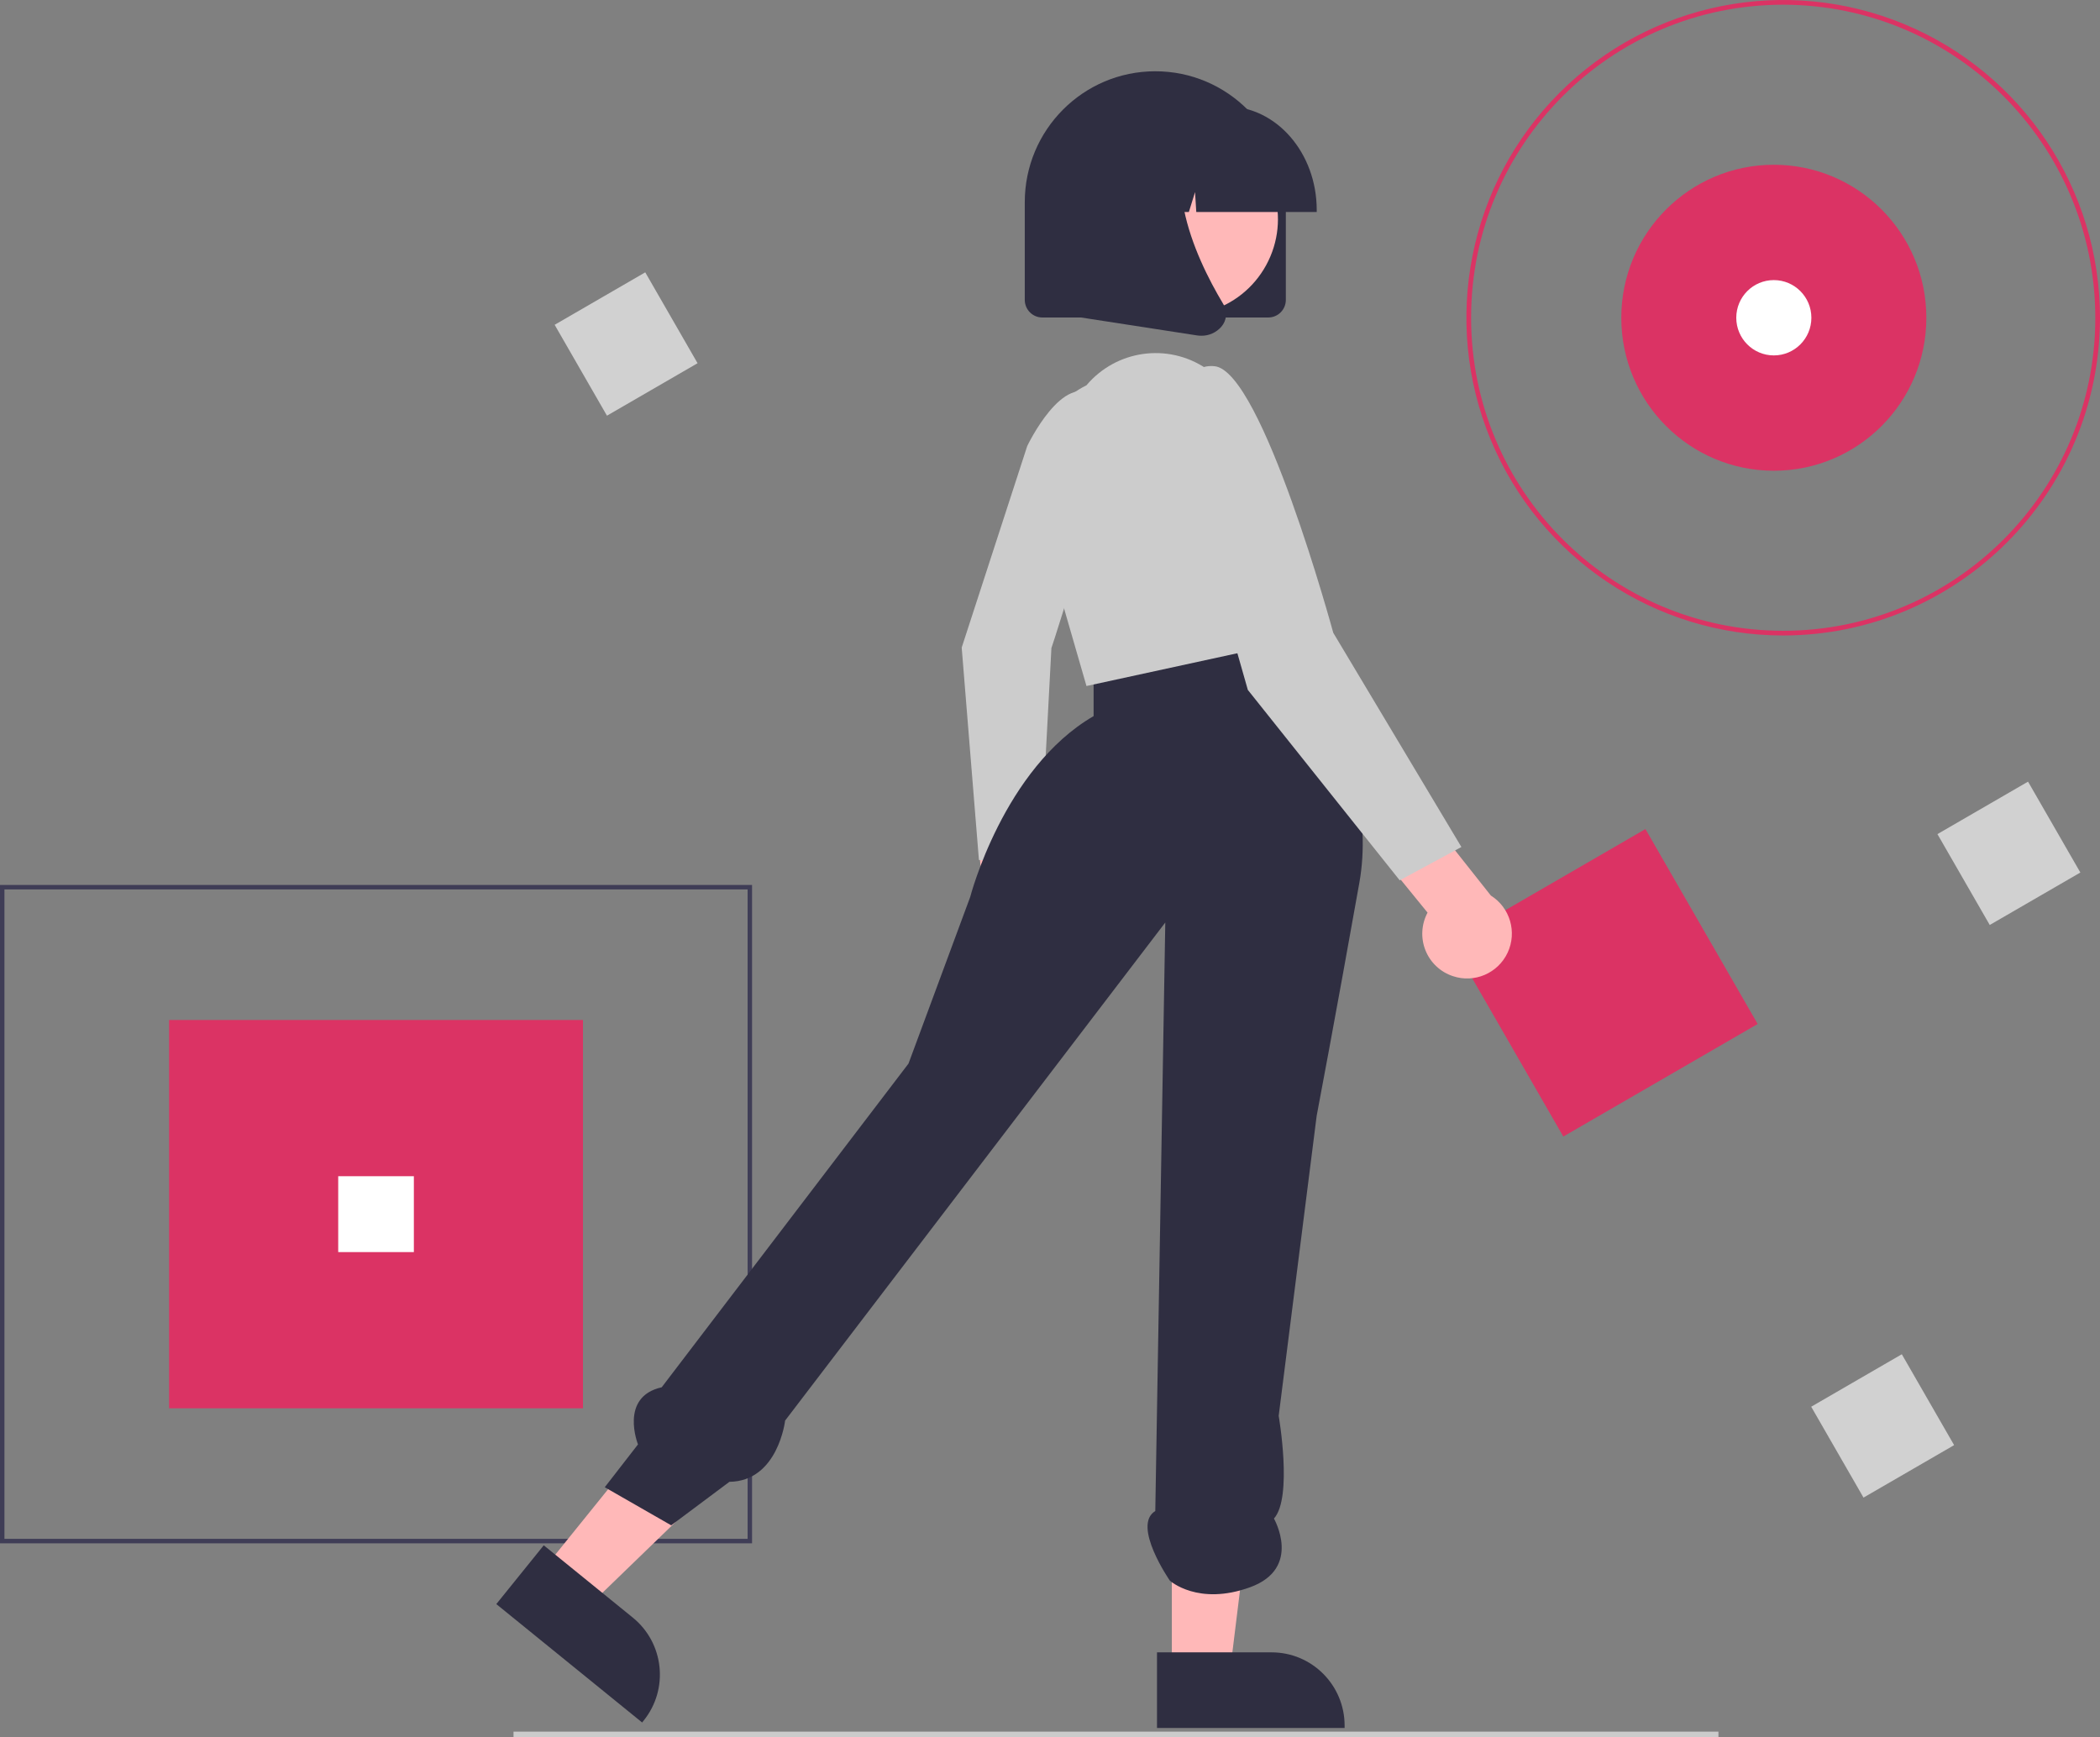 <?xml version="1.0" encoding="UTF-8"?>
<svg width="168px" height="139px" viewBox="0 0 168 139" version="1.1" xmlns="http://www.w3.org/2000/svg" xmlns:xlink="http://www.w3.org/1999/xlink">
    <rect x="0" y="0" width="168" height="139" fill="#808080" stroke="none"/>
    <title>4D656132-6C6A-4941-8A77-DBEA14268880</title>
    <g id="Web-App" stroke="none" stroke-width="1" fill="none" fill-rule="evenodd">
        <g id="15_06_My_Campaigns" transform="translate(-516, -356)" fill-rule="nonzero">
            <g id="undraw_Logic_re_nyb4" transform="translate(516, 356)">
                <rect id="Rectangle" fill="#DB3364" x="13.528" y="81.604" width="33.109" height="31.068"></rect>
                <path d="M60.165,123.474 L0,123.474 L0,70.802 L60.165,70.802 L60.165,123.474 Z M0.356,123.117 L59.809,123.117 L59.809,71.159 L0.356,71.159 L0.356,123.117 Z" id="Shape" fill="#3F3D56"></path>
                <path d="M142.657,50.843 C132.406,50.843 123.165,44.649 119.242,35.15 C115.319,25.651 117.488,14.717 124.736,7.446 C131.984,0.176 142.885,-1.999 152.355,1.936 C161.825,5.87 168,15.14 168,25.422 C167.984,39.455 156.647,50.827 142.657,50.843 L142.657,50.843 Z M142.657,0.377 C128.867,0.377 117.688,11.59 117.688,25.422 C117.688,39.253 128.867,50.466 142.657,50.466 C156.446,50.466 167.625,39.253 167.625,25.422 C167.609,11.597 156.44,0.393 142.657,0.377 L142.657,0.377 Z" id="Shape" fill="#DB3364"></path>
                <ellipse id="Oval" fill="#DB3364" cx="141.906" cy="25.422" rx="12.202" ry="12.24"></ellipse>
                <polygon id="Rectangle" fill="#D1D1D1" transform="translate(160.711, 68.27) rotate(-30) translate(-160.711, -68.27) " points="156.529 64.081 164.905 64.07 164.894 72.459 156.518 72.47"></polygon>
                <polygon id="Rectangle" fill="#D1D1D1" transform="translate(50.088, 27.523) rotate(-30) translate(-50.088, -27.523) " points="45.906 23.334 54.282 23.323 54.271 31.712 45.895 31.723"></polygon>
                <polygon id="Rectangle" fill="#D1D1D1" transform="translate(150.613, 114.082) rotate(-30) translate(-150.613, -114.082) " points="146.43 109.893 154.807 109.882 154.795 118.271 146.419 118.282"></polygon>
                <rect id="Rectangle" fill="#FFFFFF" x="27.057" y="94.103" width="6.052" height="6.071"></rect>
                <ellipse id="Oval" fill="#FFFFFF" cx="141.906" cy="25.422" rx="3.004" ry="3.013"></ellipse>
                <polygon id="Rectangle" fill="#DB3364" transform="translate(128.351, 78.63) rotate(-30) translate(-128.351, -78.63) " points="119.379 69.644 137.346 69.62 137.323 87.615 119.355 87.639"></polygon>
                <rect id="Rectangle" fill="#CBCBCB" x="41.082" y="138.54" width="96.393" height="1"></rect>
                <path d="M77.663,76.44 C77.098,75.712 76.883,74.769 77.077,73.866 C77.271,72.964 77.854,72.194 78.669,71.763 L78.019,64.663 L82.225,63.214 L83.001,73.255 C83.646,74.707 83.105,76.413 81.743,77.226 C80.381,78.039 78.628,77.701 77.663,76.44 L77.663,76.44 Z" id="Path" fill="#FFB8B8"></path>
                <path d="M82.178,35.687 C82.178,35.687 85.064,29.612 87.628,31.749 C90.193,33.886 84.113,51.849 84.113,51.849 L83.188,69.287 L78.314,68.799 L76.936,51.809 L82.178,35.687 Z" id="Path" fill="#CCCCCC"></path>
                <polygon id="Path" fill="#FFB8B8" points="43.467 125.567 47.085 128.505 60.102 115.905 54.763 111.57"></polygon>
                <path d="M43.5,123.633 L50.625,129.418 L50.625,129.418 C53.133,131.455 53.52,135.144 51.49,137.66 L51.371,137.808 L39.705,128.336 L43.5,123.633 Z" id="Path" fill="#2F2E41"></path>
                <polygon id="Path" fill="#FFB8B8" points="93.747 133.722 98.402 133.722 100.617 115.713 93.747 115.713"></polygon>
                <path d="M92.56,132.197 L101.727,132.197 L101.727,132.197 C104.954,132.197 107.569,134.821 107.569,138.057 L107.569,138.247 L92.56,138.248 L92.56,132.197 Z" id="Path" fill="#2F2E41"></path>
                <path d="M101.915,49.294 C101.915,49.294 110.648,59.958 108.749,70.621 C106.851,81.284 105.332,89.282 105.332,89.282 L102.295,113.275 C102.295,113.275 103.434,119.809 101.915,121.493 C101.915,121.493 104.193,125.461 100.017,126.985 C95.84,128.508 93.587,126.458 93.587,126.458 C93.587,126.458 90.525,122.034 92.423,120.891 L93.223,73.806 L62.809,113.655 C62.809,113.655 62.25,118.503 58.353,118.554 L53.697,122.034 L48.381,118.987 L51.039,115.56 C51.039,115.56 49.52,111.751 52.937,110.99 L72.68,85.093 L77.616,71.764 C77.616,71.764 80.274,61.481 87.488,57.292 L87.488,52.834 L101.915,49.294 Z" id="Path" fill="#2F2E41"></path>
                <path d="M86.918,30.824 L86.918,30.824 C89.298,28.003 93.409,27.42 96.474,29.47 L96.79,29.681 L96.79,29.681 C100.16,33.509 102.425,38.187 103.341,43.211 L104.763,51.008 L86.918,54.885 L82.735,40.413 C81.639,36.623 83.399,32.589 86.918,30.824 L86.918,30.824 Z" id="Path" fill="#CCCCCC"></path>
                <path d="M116.236,78.098 C115.234,77.77 114.429,77.013 114.037,76.032 C113.645,75.051 113.707,73.947 114.205,73.015 L109.057,66.696 L112.123,62.622 L119.267,71.648 C120.805,72.612 121.381,74.578 120.608,76.224 C119.834,77.869 117.956,78.675 116.236,78.098 L116.236,78.098 Z" id="Path" fill="#FFB8B8"></path>
                <path d="M94.512,36.536 C94.512,36.536 93.373,28.92 97.169,29.3 C100.966,29.681 106.661,50.627 106.661,50.627 L116.912,67.765 L111.977,70.431 L99.827,55.197 L94.512,36.536 Z" id="Path" fill="#CCCCCC"></path>
                <path d="M101.464,25.401 L83.385,25.401 C82.61,25.4 81.983,24.771 81.982,23.994 L81.982,16.177 C81.982,10.392 86.657,5.702 92.424,5.702 C98.192,5.702 102.867,10.392 102.867,16.177 L102.867,23.994 C102.866,24.771 102.239,25.4 101.464,25.401 Z" id="Path" fill="#2F2E41"></path>
                <ellipse id="Oval" fill="#FFB8B8" transform="translate(94.57, 17.539) rotate(-61.337) translate(-94.57, -17.539) " cx="94.57" cy="17.539" rx="7.674" ry="7.662"></ellipse>
                <path d="M105.338,16.959 L95.702,16.959 L95.604,15.367 L95.11,16.959 L93.626,16.959 L93.43,13.803 L92.451,16.959 L89.58,16.959 L89.58,16.802 C89.58,12.233 92.81,8.517 96.78,8.517 L98.138,8.517 C102.108,8.517 105.338,12.233 105.338,16.802 L105.338,16.959 Z" id="Path" fill="#2F2E41"></path>
                <path d="M96.101,26.86 C95.983,26.86 95.866,26.851 95.749,26.833 L84.281,25.061 L84.281,13.079 C84.281,10.531 86.341,8.464 88.882,8.464 L96.906,8.464 L96.593,8.784 C92.244,13.224 95.521,20.425 97.86,24.322 C98.213,24.898 98.15,25.636 97.705,26.143 C97.302,26.607 96.715,26.87 96.101,26.86 Z" id="Path" fill="#2F2E41"></path>
            </g>
        </g>
    </g>
</svg>